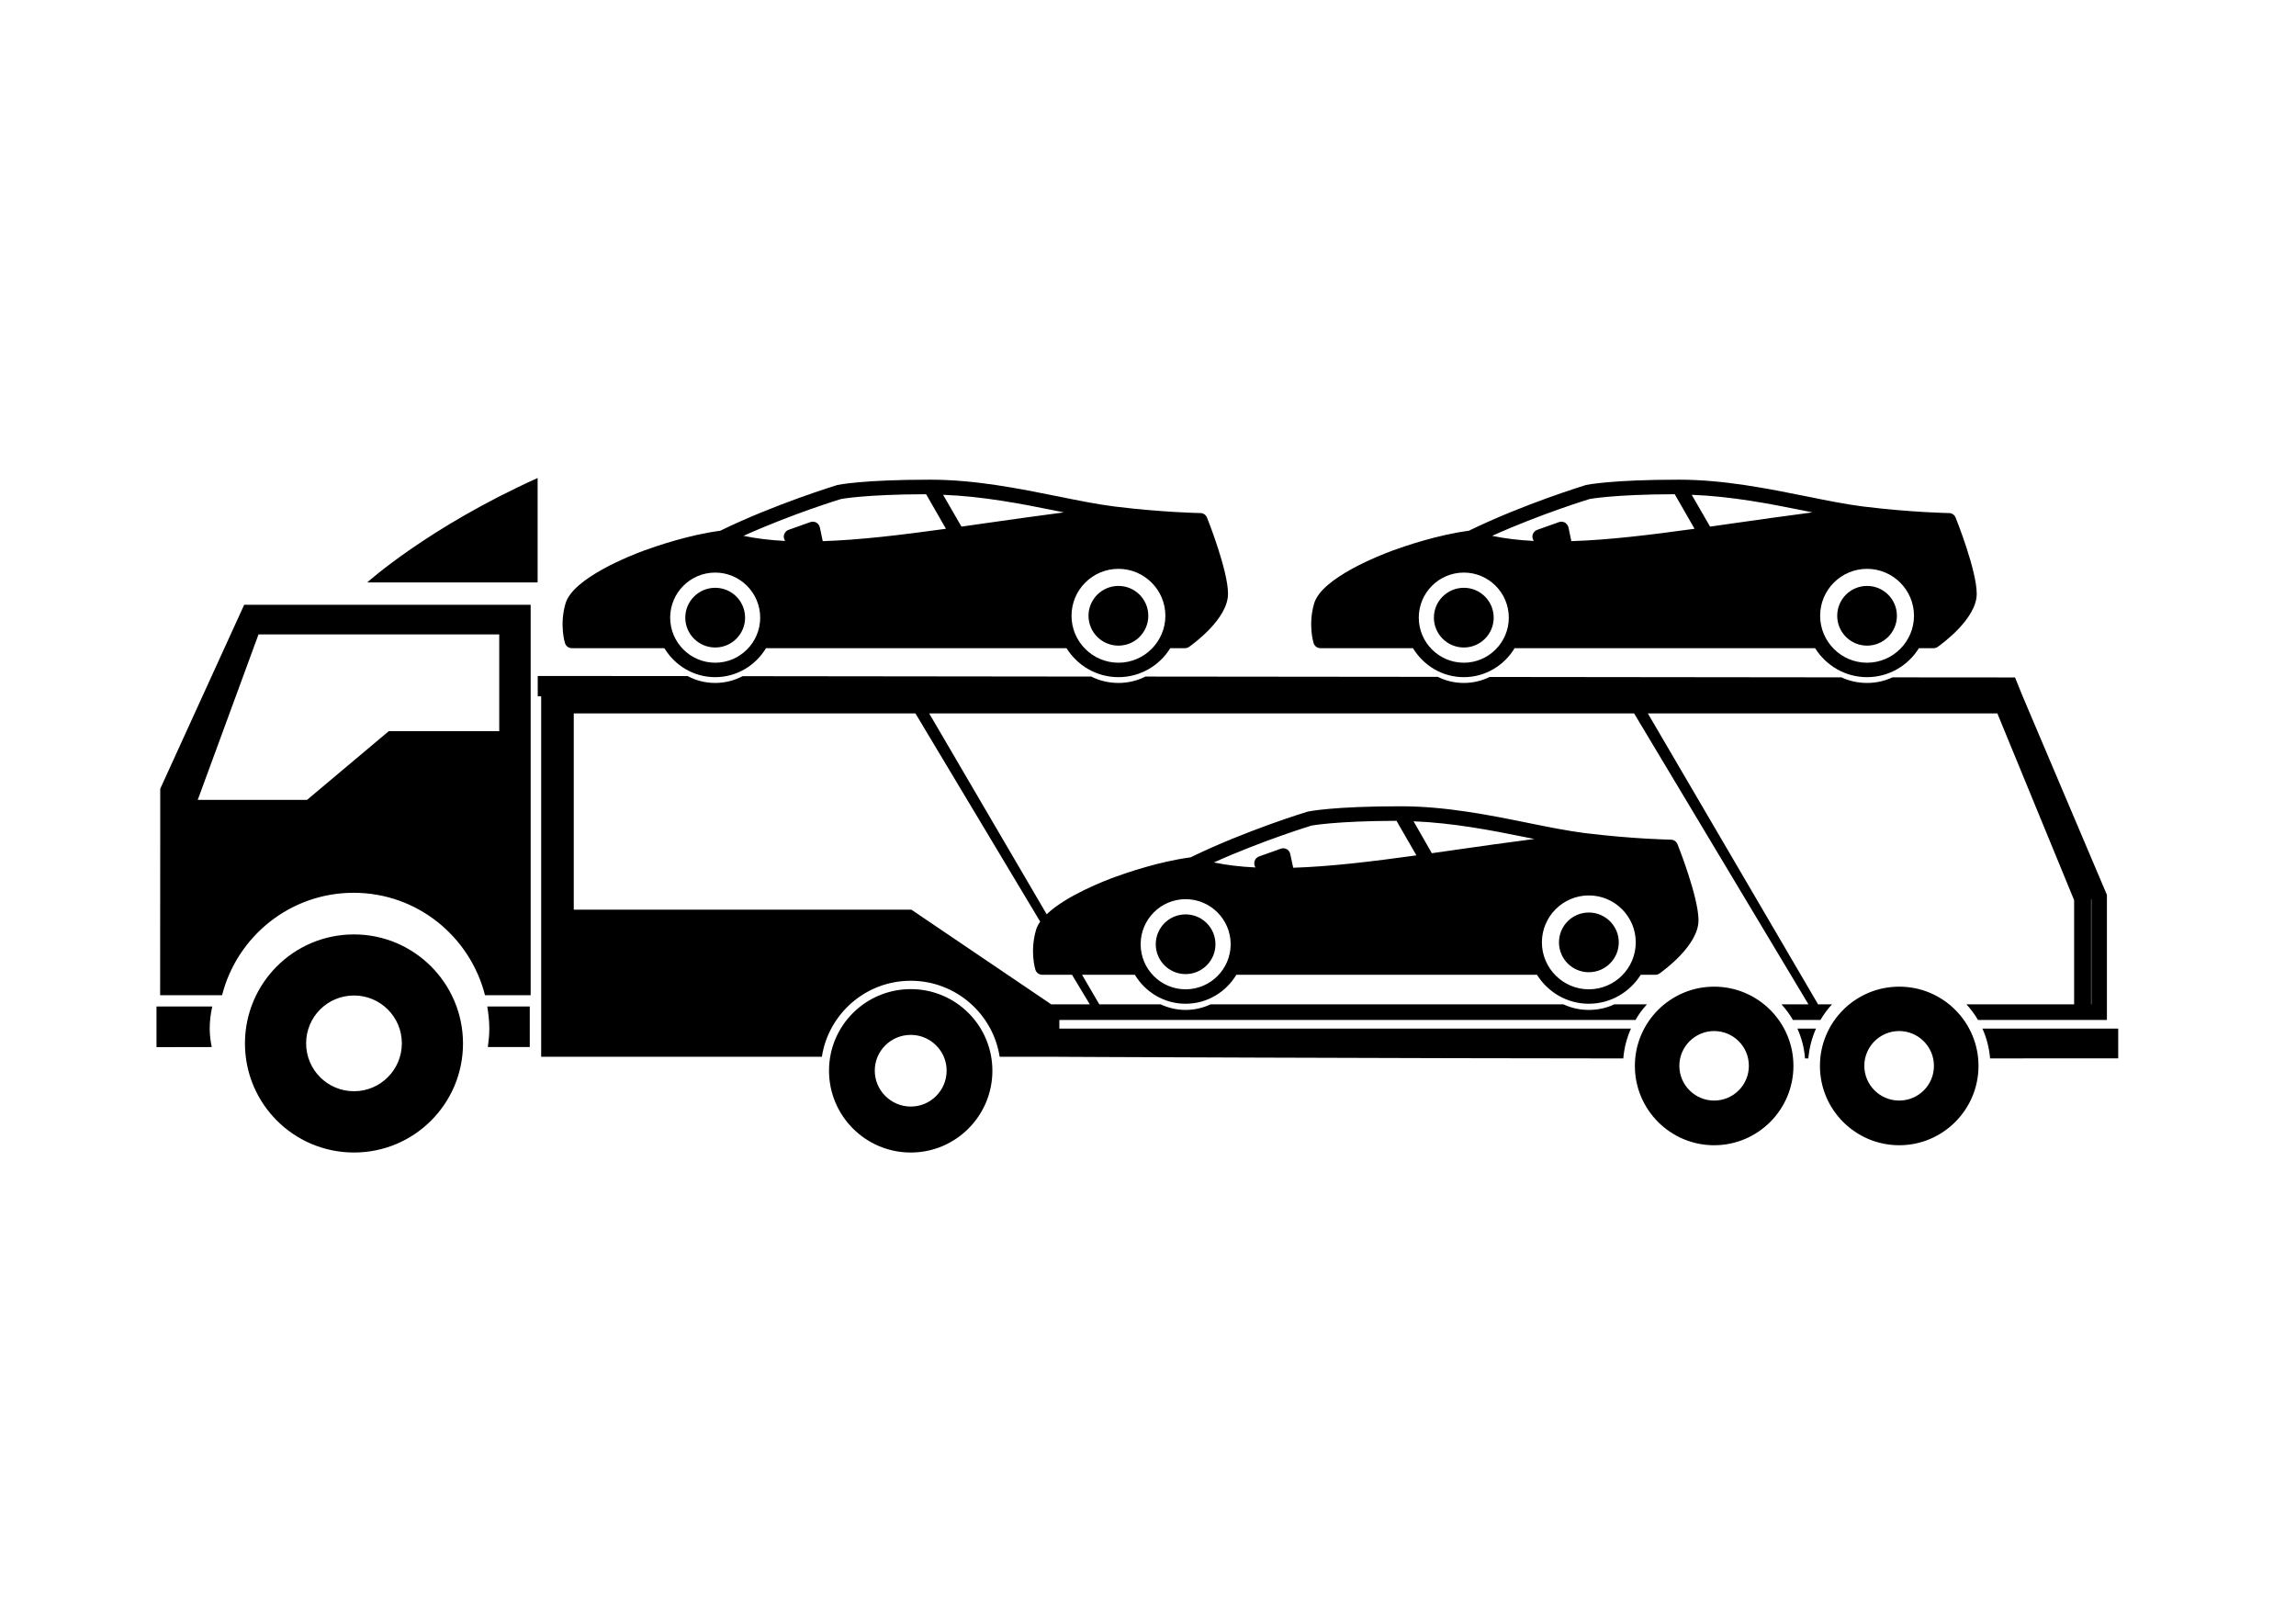 <?xml version="1.0" encoding="UTF-8"?>
<!DOCTYPE svg PUBLIC "-//W3C//DTD SVG 1.1//EN" "http://www.w3.org/Graphics/SVG/1.1/DTD/svg11.dtd">
<!-- Creator: CorelDRAW X7 -->
<svg xmlns="http://www.w3.org/2000/svg" xml:space="preserve" width="23.386in" height="16.535in" version="1.1" style="shape-rendering:geometricPrecision; text-rendering:geometricPrecision; image-rendering:optimizeQuality; fill-rule:evenodd; clip-rule:evenodd"
viewBox="0 0 23386 16535"
 xmlns:xlink="http://www.w3.org/1999/xlink">
 <defs>
  <style type="text/css">
   <![CDATA[
    .fil0 {fill:black}
   ]]>
  </style>
 </defs>
 <g id="Layer_x0020_1">
  <path class="fil0" d="M1632 8033l0 455 -1 1647 631 0c152,-599 694,-1043 1340,-1043 645,0 1185,443 1338,1043l465 0 0 -3976 -2918 0 -855 1874zm3845 -1149l1527 1c84,45 179,70 281,70 100,0 195,-25 279,-69l3551 4c83,42 177,65 277,65 99,0 192,-23 275,-65l2978 3c80,40 169,62 265,62 94,0 184,-22 263,-61l3583 4c79,37 168,57 261,57 92,0 180,-20 259,-57l1248 1 78 192 858 2022 0 1274 -538 0 -775 0c-34,-57 -73,-111 -118,-159l921 0 176 0 0 -1061 -782 -1902 -3560 0 1734 2963 142 0c-45,48 -84,102 -118,159l-280 0c-33,-57 -73,-111 -117,-159l275 0 -1776 -2963 -7180 0 1197 2046c200,-192 595,-343 690,-378 129,-47 459,-160 776,-202 557,-272 1182,-463 1194,-466 10,-2 257,-54 946,-54 458,0 906,90 1300,170 207,42 402,81 575,103 498,61 873,67 877,67 29,0 56,19 67,46 9,22 214,539 214,775 0,256 -357,513 -397,542 -13,9 -28,13 -43,13l-148 0c-111,176 -306,295 -529,295 -223,0 -417,-118 -528,-295l-3062 0c-106,176 -297,295 -517,295 -220,0 -411,-119 -517,-295l-538 0 176 301 624 0c78,36 164,57 255,57 91,0 178,-21 255,-57l3593 0c79,37 167,57 259,57 93,0 181,-20 260,-57l332 0c-44,48 -84,102 -117,159l-4430 0 -1438 0 0 88 5822 0c-42,94 -69,196 -78,304 -1912,0 -6096,-17 -5744,-17l-608 0c-68,-438 -448,-774 -906,-774 -458,0 -837,336 -905,774l-2859 0 0 -1498 0 -2173 -35 0 0 -207zm5313 3400l-82 -56 392 0 -181 -301 -302 0c-32,0 -61,-20 -71,-51 -2,-8 -57,-186 6,-404 8,-29 23,-58 43,-86l-1271 -2121 -3480 0 0 1999 3439 0 1507 1020zm-7049 -4353c0,0 617,-559 1735,-1063l0 1063 -1735 0zm-1579 4319c-16,72 -26,148 -26,225 0,64 8,127 21,188l-563 1 0 -414 568 0zm1444 -734c-614,-1 -1111,497 -1111,1110 0,614 497,1111 1111,1111 613,0 1110,-496 1110,-1111 -1,-613 -498,-1110 -1110,-1110zm0 1597c-270,0 -488,-218 -488,-488 0,-268 216,-487 488,-487 268,0 487,217 487,487 0,270 -219,488 -487,488zm5671 -1040c-460,0 -833,371 -833,831 0,460 373,833 833,833 458,0 831,-373 831,-833 0,-459 -372,-831 -831,-831zm0 1196c-201,0 -367,-164 -367,-366 0,-200 163,-364 367,-364 200,0 365,163 365,364 0,202 -164,366 -365,366zm-4314 -1019l433 0 0 413 -427 0c8,-61 15,-124 15,-188 0,-78 -9,-153 -21,-225zm122 -3789l0 985 -1125 0 -833 700 -1113 0 619 -1685 2452 0zm8300 -315c76,-263 680,-495 799,-539 129,-47 459,-160 777,-202 557,-272 1181,-462 1193,-466 10,-2 257,-54 946,-54 459,0 906,91 1301,170 206,42 401,81 575,103 497,61 872,67 876,67 30,0 56,19 67,46 9,22 215,539 215,776 0,255 -358,513 -398,541 -13,9 -27,13 -42,13l-149 0c-110,177 -305,295 -528,295 -223,0 -418,-118 -529,-295l-3061 0c-106,176 -298,295 -517,295 -221,0 -411,-119 -518,-295l-942 0c-32,0 -60,-20 -70,-51 -2,-7 -58,-186 5,-404zm1220 144c0,-168 137,-304 305,-304 168,0 304,136 304,304 0,168 -136,304 -304,304 -168,0 -305,-136 -305,-304zm4108 -19c0,-168 136,-304 304,-304 168,0 304,136 304,304 0,168 -136,304 -304,304 -168,0 -304,-136 -304,-304zm-3515 -814c128,27 269,44 424,52l-4 -8c-11,-19 -13,-41 -5,-62 8,-20 24,-36 44,-43l222 -79c20,-7 42,-5 61,5 18,11 31,29 36,50l29 139c376,-12 793,-62 1255,-126l-202 -352c-630,2 -866,49 -867,49 -7,2 -499,152 -993,375zm3174 -257c-350,-71 -742,-146 -1141,-161l187 324c82,-12 166,-24 252,-36 257,-36 519,-74 791,-109 -29,-6 -59,-12 -89,-18zm645 1549c263,0 478,-215 478,-478 0,-264 -215,-478 -478,-478 -264,0 -478,214 -478,478 0,263 214,478 478,478zm-4107 0c252,0 458,-206 458,-459 0,-253 -205,-459 -458,-459 -254,0 -459,206 -459,459 0,253 206,459 459,459zm-9150 -603c76,-263 680,-495 799,-539 129,-47 459,-160 777,-202 557,-272 1181,-462 1193,-466 10,-2 257,-54 946,-54 459,0 906,91 1301,170 206,42 401,81 575,103 497,61 872,67 876,67 30,0 56,19 67,46 9,22 214,539 214,776 0,255 -357,513 -397,541 -13,9 -27,13 -42,13l-149 0c-110,177 -305,295 -528,295 -223,0 -418,-118 -529,-295l-3061 0c-106,176 -298,295 -517,295 -221,0 -411,-119 -518,-295l-942 0c-32,0 -60,-20 -70,-51 -2,-7 -58,-186 5,-404zm1220 144c0,-168 137,-304 305,-304 168,0 304,136 304,304 0,168 -136,304 -304,304 -168,0 -305,-136 -305,-304zm4107 -19c0,-168 137,-304 305,-304 168,0 304,136 304,304 0,168 -136,304 -304,304 -168,0 -305,-136 -305,-304zm-3514 -814c128,27 269,44 424,52l-4 -8c-11,-19 -13,-41 -5,-62 8,-20 24,-36 44,-43l222 -79c20,-7 42,-5 61,5 18,11 31,29 36,50l29 139c376,-12 793,-62 1255,-126l-202 -352c-630,2 -866,49 -867,49 -7,2 -499,152 -993,375zm3174 -257c-350,-71 -742,-146 -1141,-161l187 324c82,-12 166,-24 252,-36 257,-36 519,-74 791,-109 -29,-6 -59,-12 -89,-18zm645 1549c263,0 478,-215 478,-478 0,-264 -215,-478 -478,-478 -264,0 -478,214 -478,478 0,263 214,478 478,478zm-4107 0c252,0 458,-206 458,-459 0,-253 -206,-459 -458,-459 -254,0 -459,206 -459,459 0,253 206,459 459,459zm3345 2594c-2,2 -4,4 -6,6 2,-2 4,-4 6,-6zm-10 11c-2,2 -4,5 -6,8 2,-3 4,-6 6,-8zm-9 11c-2,3 -5,6 -7,9 2,-3 5,-6 7,-9zm-9 12c-2,3 -5,6 -7,9 2,-3 5,-6 7,-9zm1170 239c0,-168 136,-304 304,-304 168,0 304,136 304,304 0,168 -136,304 -304,304 -168,0 -304,-136 -304,-304zm4107 -19c0,-168 136,-304 304,-304 168,0 305,136 305,304 0,168 -137,304 -305,304 -168,0 -304,-136 -304,-304zm-3515 -814c128,27 270,44 424,51l-4 -7c-10,-19 -12,-41 -4,-62 7,-20 24,-36 44,-43l222 -79c20,-7 42,-5 61,5 18,11 31,29 35,50l30 139c375,-12 793,-62 1255,-126l-203 -352c-629,2 -865,49 -867,49 -6,2 -498,152 -993,375zm3174 -257c-349,-71 -741,-146 -1140,-162l186 325c83,-12 167,-24 252,-36 257,-37 520,-74 792,-109 -30,-6 -60,-12 -90,-18zm645 1549c264,0 478,-215 478,-478 0,-264 -214,-478 -478,-478 -263,0 -478,214 -478,478 0,263 215,478 478,478zm-4107 0c253,0 459,-206 459,-459 0,-253 -206,-459 -459,-459 -253,0 -458,206 -458,459 0,253 205,459 458,459zm7269 -27c-446,0 -808,361 -808,807 0,446 362,808 808,808 444,0 807,-362 807,-808 0,-446 -362,-807 -807,-807zm-1 1160c-195,0 -355,-158 -355,-354 0,-194 158,-354 355,-354 194,0 354,158 354,354 1,196 -158,354 -354,354zm-1885 -1160c-444,0 -807,361 -807,807 0,446 362,808 807,808 446,0 808,-362 808,-808 0,-446 -362,-807 -808,-807zm0 1160c-194,0 -354,-158 -354,-354 0,-194 159,-354 354,-354 196,0 354,158 354,354 0,196 -158,354 -354,354zm3160 -733l956 0 0 303 -965 0 0 1 -340 0c-9,-108 -36,-210 -78,-304l218 0 209 0zm0 0l0 0zm-2200 304l-34 0c-8,-108 -35,-210 -78,-304l190 0c-42,94 -69,196 -78,304zm2880 -551l3 0 0 -1067 -3 -6 0 1073z"/>
 </g>
</svg>
